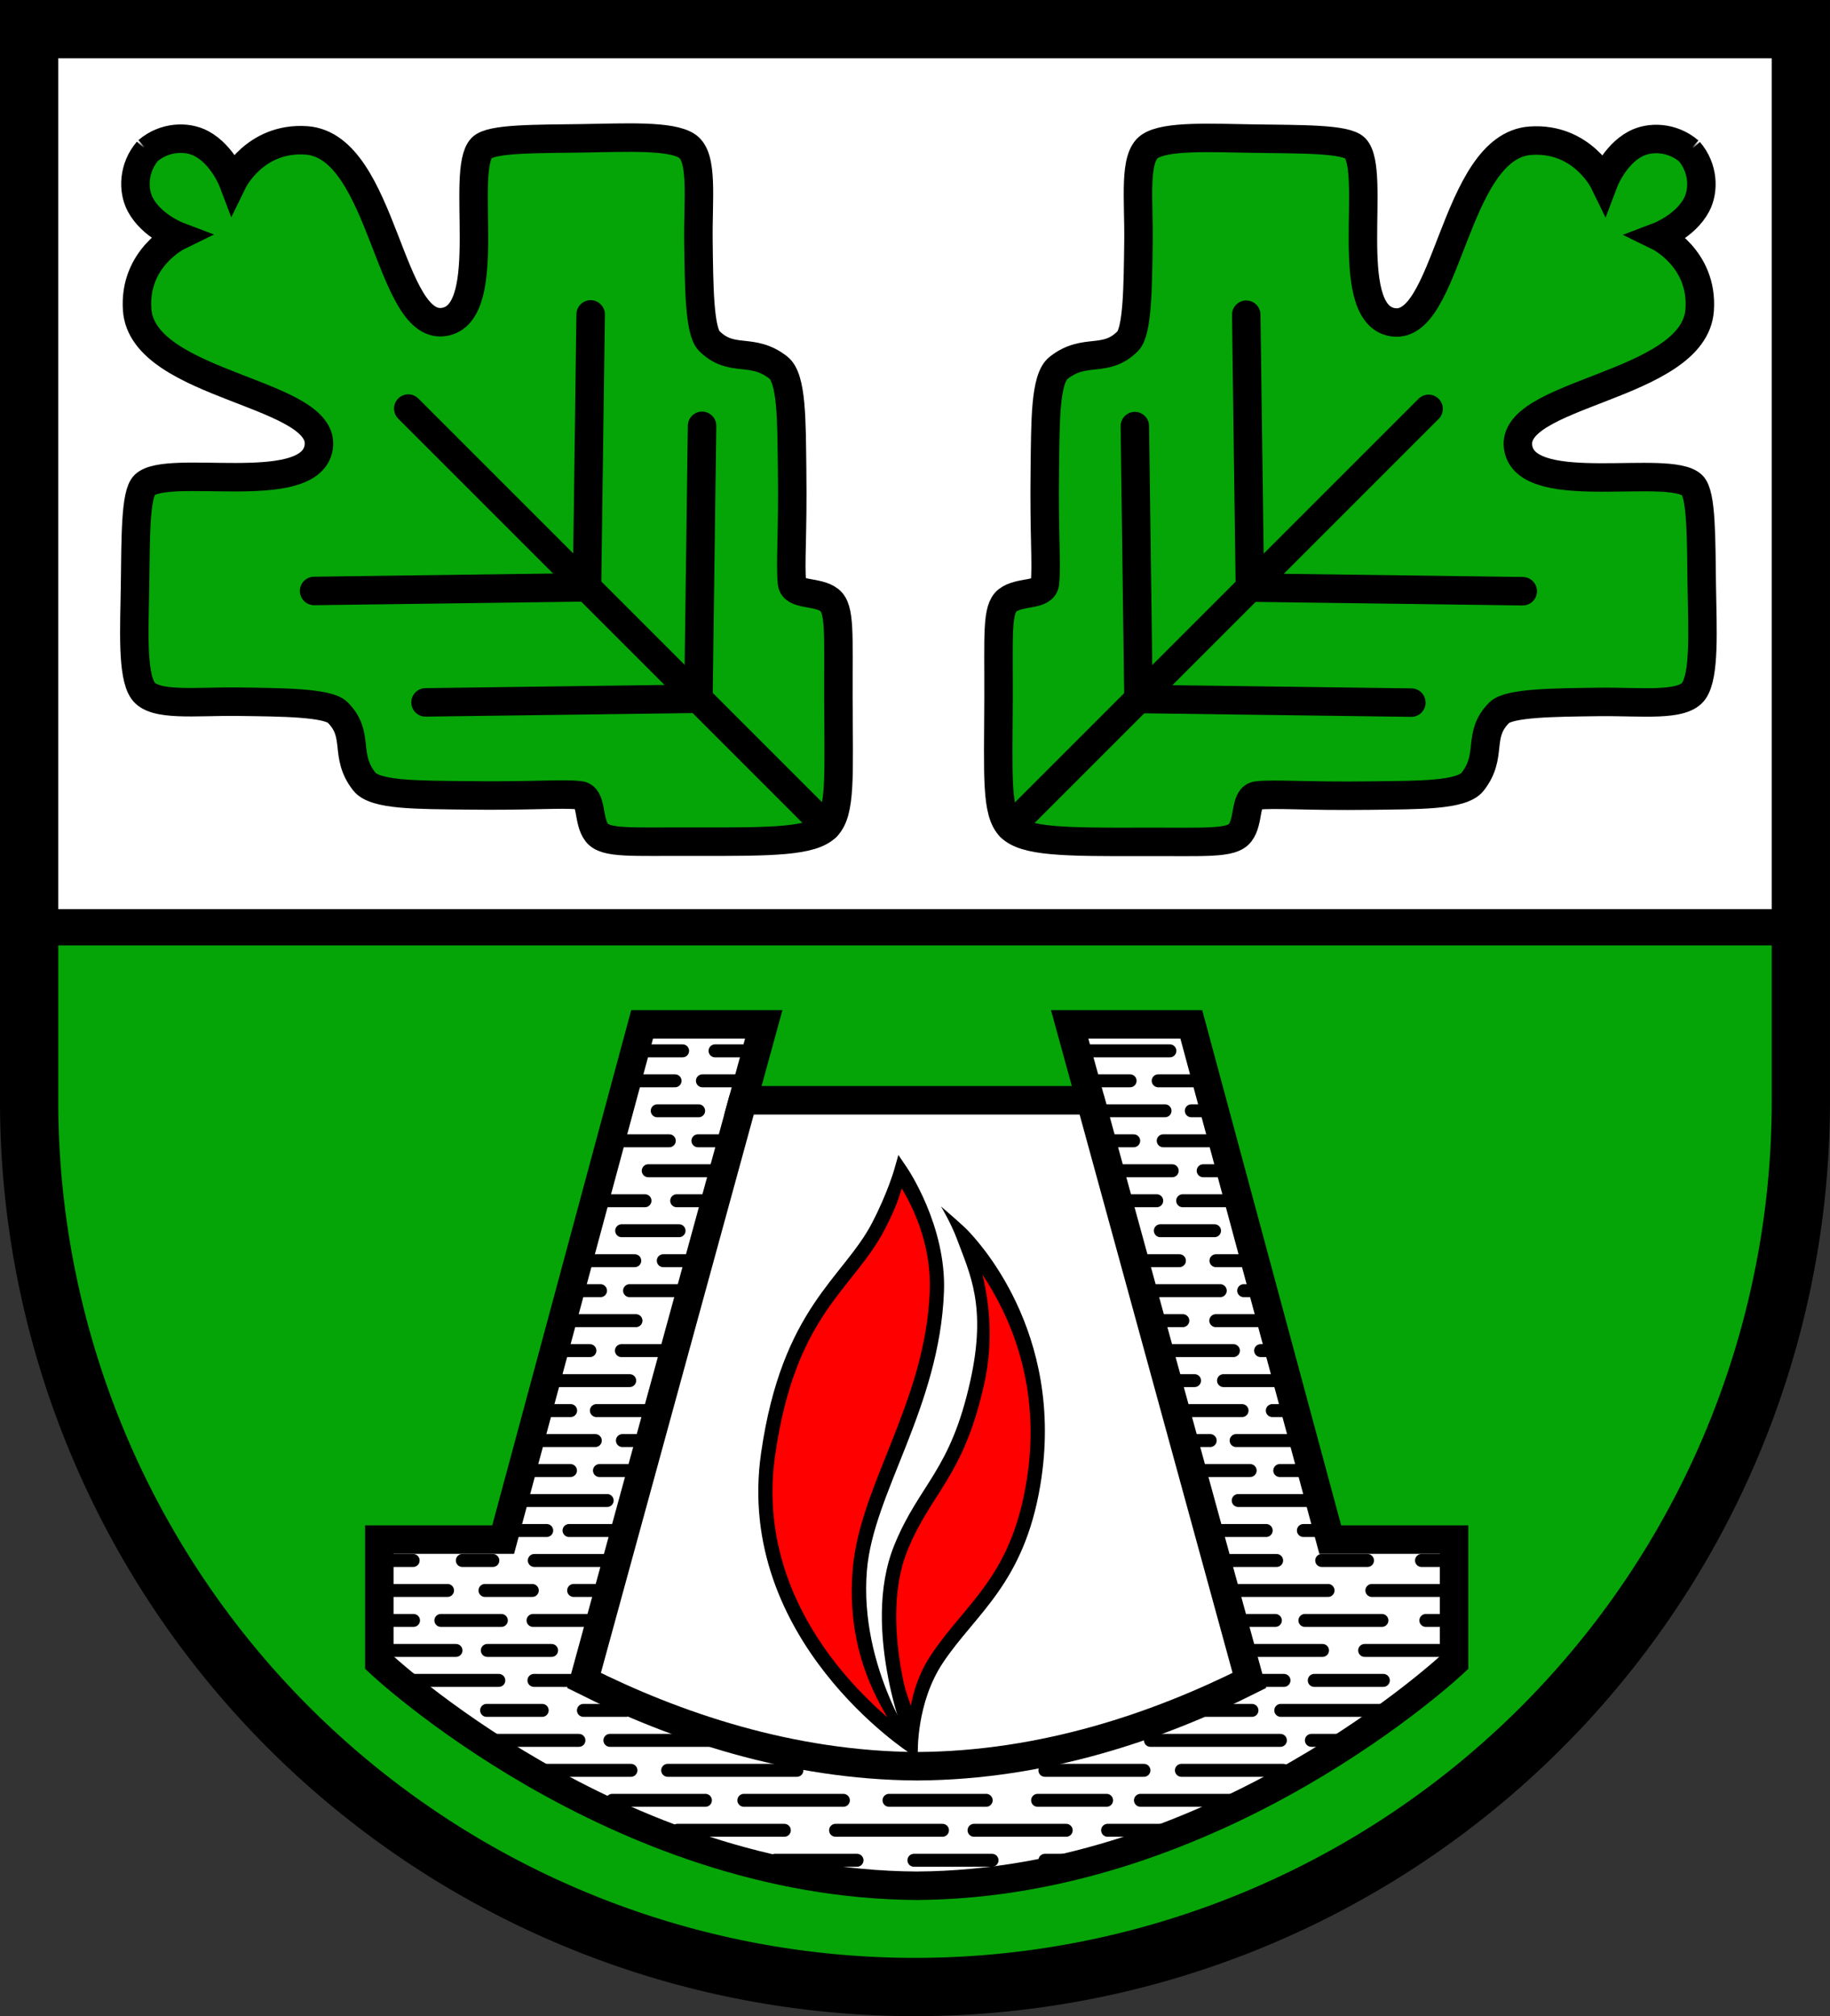 <?xml version="1.0" encoding="UTF-8" standalone="no"?>
<!-- Created with Inkscape (http://www.inkscape.org/) -->

<svg
   width="141.359mm"
   height="155.731mm"
   viewBox="0 0 141.359 155.731"
   version="1.1"
   id="svg2703"
   inkscape:version="1.2.2 (732a01da63, 2022-12-09)"
   sodipodi:docname="Wappen Süderhackstedt2.svg"
   xmlns:inkscape="http://www.inkscape.org/namespaces/inkscape"
   xmlns:sodipodi="http://sodipodi.sourceforge.net/DTD/sodipodi-0.dtd"
   xmlns="http://www.w3.org/2000/svg"
   xmlns:svg="http://www.w3.org/2000/svg">
  <rect x="0" y="0" width="141.359" height="155.731" fill="#333333" stroke="none"/>
  <sodipodi:namedview
     id="namedview2705"
     pagecolor="#ffffff"
     bordercolor="#666666"
     borderopacity="1.0"
     inkscape:showpageshadow="2"
     inkscape:pageopacity="0.0"
     inkscape:pagecheckerboard="0"
     inkscape:deskcolor="#d1d1d1"
     inkscape:document-units="mm"
     showgrid="false"
     inkscape:zoom="0.90942748"
     inkscape:cx="267.75087"
     inkscape:cy="295.24069"
     inkscape:current-layer="layer1" />
  <defs
     id="defs2700" />
  <g
     inkscape:label="Ebene 1"
     inkscape:groupmode="layer"
     id="layer1"
     transform="translate(-532.13,-75.668)">
    <g
       id="g2549"
       transform="translate(496.626,-3.725)">
      <path
         id="path1060"
         style="fill:#ffffff;stroke:none;stroke-width:4.5;stroke-linecap:round;stroke-dasharray:none"
         d="m 37.754,81.644 v 82.802 a 68.43,68.43 0 0 0 68.429,68.429 68.43,68.43 0 0 0 68.429,-68.429 V 81.644 Z" />
      <path
         id="rect1285"
         style="fill:#05a507;fill-opacity:1;stroke:none;stroke-width:1.5;stroke-linecap:round;stroke-dasharray:none"
         d="m 37.754,151.017 v 13.428 a 68.43,68.43 0 0 0 68.429,68.429 68.43,68.43 0 0 0 68.429,-68.429 v -13.428 z" />
      <path
         style="fill:none;stroke:#000000;stroke-width:2.8;stroke-linecap:round;stroke-dasharray:none"
         d="M 37.754,151.017 H 174.613"
         id="path1231" />
      <path
         id="path2256"
         style="fill:none;stroke:#000000;stroke-width:4.5;stroke-linecap:round;stroke-dasharray:none"
         d="m 37.754,81.644 v 82.802 a 68.43,68.43 0 0 0 68.429,68.429 68.43,68.43 0 0 0 68.429,-68.429 V 81.644 Z" />
      <g
         id="g2617"
         transform="translate(0.288,-0.051)">
        <path
           id="path1037"
           style="fill:#ffffff;stroke:#000000;stroke-width:2.2;stroke-linecap:round;stroke-dasharray:none"
           d="M 84.817,158.568 74.082,198.367 h -9.566 v 9.503 c 0,0 18.131,17.109 41.511,17.234 23.38,-0.125 41.511,-17.234 41.511,-17.234 v -9.503 h -9.566 l -10.734,-39.8 h -9.396 l 1.61,5.865 H 106.027 92.603 l 1.61,-5.865 z"
           sodipodi:nodetypes="ccccccccccccccc" />
        <path
           style="fill:none;stroke:#000000;stroke-width:2.2;stroke-linecap:round;stroke-dasharray:none"
           d="M 92.603,164.432 80.331,209.248 c 7.008,3.512 15.929,6.572 25.733,6.625 9.811,-0.052 18.659,-3.116 25.663,-6.628 l -12.277,-44.812"
           id="path979"
           sodipodi:nodetypes="ccccc" />
        <g
           id="path1286">
          <path
             style="color:#000000;fill:#ff0000;stroke-width:1.1;stroke-linecap:round;-inkscape-stroke:none"
             d="m 104.817,169.942 c 0,0 2.956,4.371 2.766,9.264 -0.34,8.759 -5.434,15.245 -5.95,21.485 -0.648,7.819 4.105,13.684 4.105,13.684 0,0 -13.211,-8.53 -11.188,-22.618 1.595,-11.111 6.198,-13.12 8.532,-17.628 1.208,-2.334 1.735,-4.187 1.735,-4.187 z"
             id="path1308" />
          <path
             style="color:#000000;fill:#000000;stroke-linecap:round;-inkscape-stroke:none"
             d="m 104.611,168.656 -0.322,1.135 c 0,0 -0.511,1.8 -1.695,4.086 -2.229,4.305 -6.973,6.553 -8.588,17.803 -2.075,14.452 11.503,23.193 11.503,23.193 l 0.588,-0.252 c 0,0 -4.542,-6.308 -3.915,-13.884 0.495,-5.975 5.603,-12.549 5.951,-21.51 0.199,-5.127 -2.859,-9.592 -2.859,-9.592 z m 0.26,2.582 c 0.689,1.166 2.312,4.134 2.164,7.947 -0.332,8.557 -5.41,14.956 -5.949,21.461 -0.45,5.428 1.278,9.09 2.68,11.451 -3.601,-3.113 -10.116,-10.201 -8.672,-20.262 1.575,-10.973 6.037,-12.743 8.477,-17.453 0.904,-1.745 1.081,-2.472 1.301,-3.145 z"
             id="path1310"
             sodipodi:nodetypes="ccssccsscccsscssc" />
        </g>
        <g
           id="path1288">
          <path
             style="color:#000000;fill:#ff0000;stroke-width:1.1;-inkscape-stroke:none"
             d="m 109.641,174.934 c 0,0 7.358,7.427 5.392,19.147 -1.255,7.483 -4.812,9.56 -7.433,13.489 -2.198,3.295 -1.73,6.686 -1.73,6.686 0,0 -3.63,-8.946 -1.062,-15.259 1.888,-4.641 4.319,-5.653 5.899,-12.781 1.319,-5.951 -1.066,-11.281 -1.066,-11.281 z"
             id="path1302" />
          <path
             style="color:#000000;fill:#000000;-inkscape-stroke:none"
             d="m 110.031,174.547 c -0.351,-0.395 -2.129,-1.918 -2.129,-1.918 0,0 0.772,1.278 1.237,2.53 0.997,2.687 2.305,5.191 1.031,10.938 -0.778,3.511 -1.745,5.464 -2.768,7.158 -1.023,1.694 -2.134,3.151 -3.104,5.535 -1.352,3.324 -1.06,7.229 -0.463,10.309 0.597,3.08 1.697,5.768 1.697,5.768 l 0.582,-0.012 c 0,0 -0.14,-3.859 1.942,-6.979 2.543,-3.813 6.237,-6.07 7.518,-13.703 2.01,-11.978 -5.153,-19.186 -5.543,-19.625 z m 1.08,3.357 c 1.978,2.993 4.656,8.472 3.379,16.086 -1.23,7.332 -4.649,9.228 -7.348,13.273 -0.927,1.39 -1.335,2.742 -1.572,3.934 -0.275,-0.89 -0.397,-0.979 -0.654,-2.309 -0.576,-2.971 -0.815,-6.697 0.4,-9.686 0.918,-2.257 1.968,-3.626 3.027,-5.381 1.06,-1.754 2.099,-3.871 2.9,-7.488 0.742,-3.349 0.378,-6.257 -0.133,-8.43 z"
             id="path1304"
             sodipodi:nodetypes="scsssssccssscsscssssc" />
        </g>
        <path
           style="fill:none;stroke:#000000;stroke-width:1;stroke-linecap:round;stroke-dasharray:none"
           d="m 87.543,220.821 h 8.259"
           id="path1456" />
        <path
           style="fill:none;stroke:#000000;stroke-width:1;stroke-linecap:round;stroke-dasharray:none"
           d="m 99.759,220.821 h 8.259"
           id="path1458" />
        <path
           style="fill:none;stroke:#000000;stroke-width:1;stroke-linecap:round;stroke-dasharray:none"
           d="m 110.456,220.821 h 7.119"
           id="path1460" />
        <path
           style="fill:none;stroke:#000000;stroke-width:1;stroke-linecap:round;stroke-dasharray:none"
           d="m 120.773,220.821 h 4.839"
           id="path1462" />
        <path
           style="fill:none;stroke:#000000;stroke-width:1;stroke-linecap:round;stroke-dasharray:none"
           d="m 115.929,223.136 h 1.979"
           id="path1464" />
        <path
           style="fill:none;stroke:#000000;stroke-width:1;stroke-linecap:round;stroke-dasharray:none"
           d="m 105.812,223.136 h 6.034"
           id="path1466" />
        <path
           style="fill:none;stroke:#000000;stroke-width:1;stroke-linecap:round;stroke-dasharray:none"
           d="m 95.078,223.136 h 6.34"
           id="path1468" />
        <path
           style="fill:none;stroke:#000000;stroke-width:1;stroke-linecap:round;stroke-dasharray:none"
           d="m 82.509,218.505 h 7.197"
           id="path1470" />
        <path
           style="fill:none;stroke:#000000;stroke-width:1;stroke-linecap:round;stroke-dasharray:none"
           d="m 92.675,218.505 h 7.688"
           id="path1472" />
        <path
           style="fill:none;stroke:#000000;stroke-width:1;stroke-linecap:round;stroke-dasharray:none"
           d="m 103.888,218.505 h 7.506"
           id="path1474" />
        <path
           style="fill:none;stroke:#000000;stroke-width:1;stroke-linecap:round;stroke-dasharray:none"
           d="m 115.366,218.505 h 5.329"
           id="path1476" />
        <path
           style="fill:none;stroke:#000000;stroke-width:1;stroke-linecap:round;stroke-dasharray:none"
           d="m 123.311,218.505 h 6.961"
           id="path1478" />
        <path
           style="fill:none;stroke:#000000;stroke-width:1;stroke-linecap:round;stroke-dasharray:none"
           d="M 76.752,216.189 H 83.954"
           id="path1536"
           sodipodi:nodetypes="cc" />
        <path
           style="fill:none;stroke:#000000;stroke-width:1;stroke-linecap:round;stroke-dasharray:none"
           d="m 86.791,216.189 h 9.983"
           id="path1538" />
        <path
           style="fill:none;stroke:#000000;stroke-width:1;stroke-linecap:round;stroke-dasharray:none"
           d="m 115.929,216.189 h 7.652"
           id="path1540" />
        <path
           style="fill:none;stroke:#000000;stroke-width:1;stroke-linecap:round;stroke-dasharray:none"
           d="m 126.474,216.189 h 7.87"
           id="path1542" />
        <path
           style="fill:none;stroke:#000000;stroke-width:1;stroke-linecap:round;stroke-dasharray:none"
           d="m 124.082,213.874 h 10.039"
           id="path1544" />
        <path
           style="fill:none;stroke:#000000;stroke-width:1;stroke-linecap:round;stroke-dasharray:none"
           d="m 136.513,213.874 h 2.586"
           id="path1546" />
        <path
           style="fill:none;stroke:#000000;stroke-width:1;stroke-linecap:round;stroke-dasharray:none"
           d="m 131.924,211.558 h -3.559"
           id="path1548" />
        <path
           style="fill:none;stroke:#000000;stroke-width:1;stroke-linecap:round;stroke-dasharray:none"
           d="m 134.149,211.558 h 7.898"
           id="path1550" />
        <path
           style="fill:none;stroke:#000000;stroke-width:1;stroke-linecap:round;stroke-dasharray:none"
           d="m 136.735,209.242 h 5.339"
           id="path1552" />
        <path
           style="fill:none;stroke:#000000;stroke-width:1;stroke-linecap:round;stroke-dasharray:none"
           d="m 132.424,209.242 h 1.975"
           id="path1554" />
        <path
           style="fill:none;stroke:#000000;stroke-width:1;stroke-linecap:round;stroke-dasharray:none"
           d="m 131.702,206.927 h 5.673"
           id="path1622" />
        <path
           style="fill:none;stroke:#000000;stroke-width:1;stroke-linecap:round;stroke-dasharray:none"
           d="m 140.628,206.927 h 6.09"
           id="path1624" />
        <path
           style="fill:none;stroke:#000000;stroke-width:1;stroke-linecap:round;stroke-dasharray:none"
           d="m 130.84,204.611 h 2.892"
           id="path1626" />
        <path
           style="fill:none;stroke:#000000;stroke-width:1;stroke-linecap:round;stroke-dasharray:none"
           d="m 136.013,204.611 h 5.95"
           id="path1628" />
        <path
           style="fill:none;stroke:#000000;stroke-width:1;stroke-linecap:round;stroke-dasharray:none"
           d="m 145.356,204.611 h 2.182"
           id="path1630" />
        <path
           style="fill:none;stroke:#000000;stroke-width:1;stroke-linecap:round;stroke-dasharray:none"
           d="m 130.34,202.295 h 7.463"
           id="path1632" />
        <path
           style="fill:none;stroke:#000000;stroke-width:1;stroke-linecap:round;stroke-dasharray:none"
           d="m 141.185,202.295 h 6.352"
           id="path1634" />
        <path
           style="fill:none;stroke:#000000;stroke-width:1;stroke-linecap:round;stroke-dasharray:none"
           d="m 145.02,199.98 h 1.947"
           id="path1636" />
        <path
           style="fill:none;stroke:#000000;stroke-width:1;stroke-linecap:round;stroke-dasharray:none"
           d="m 137.311,199.98 h 3.539"
           id="path1638" />
        <path
           style="fill:none;stroke:#000000;stroke-width:1;stroke-linecap:round;stroke-dasharray:none"
           d="m 129.564,199.98 h 4.267"
           id="path1640" />
        <path
           style="fill:none;stroke:#000000;stroke-width:1;stroke-linecap:round;stroke-dasharray:none"
           d="m 135.896,197.664 h 1.886"
           id="path1642" />
        <path
           style="fill:none;stroke:#000000;stroke-width:1;stroke-linecap:round;stroke-dasharray:none"
           d="m 128.954,197.664 h 4.07"
           id="path1644" />
        <path
           style="fill:none;stroke:#000000;stroke-width:1;stroke-linecap:round;stroke-dasharray:none"
           d="m 130.862,195.348 h 5.86"
           id="path1646" />
        <path
           style="fill:none;stroke:#000000;stroke-width:1;stroke-linecap:round;stroke-dasharray:none"
           d="m 127.873,193.033 h 3.913"
           id="path1648" />
        <path
           style="fill:none;stroke:#000000;stroke-width:1;stroke-linecap:round;stroke-dasharray:none"
           d="m 134.071,193.033 h 2.461"
           id="path1650" />
        <path
           style="fill:none;stroke:#000000;stroke-width:1;stroke-linecap:round;stroke-dasharray:none"
           d="m 127.252,190.717 h 1.446"
           id="path1733" />
        <path
           style="fill:none;stroke:#000000;stroke-width:1;stroke-linecap:round;stroke-dasharray:none"
           d="m 130.701,190.717 h 4.686"
           id="path1735" />
        <path
           style="fill:none;stroke:#000000;stroke-width:1;stroke-linecap:round;stroke-dasharray:none"
           d="m 126.877,188.401 h 4.283"
           id="path1737" />
        <path
           style="fill:none;stroke:#000000;stroke-width:1;stroke-linecap:round;stroke-dasharray:none"
           d="m 133.495,188.401 h 1.788"
           id="path1739" />
        <path
           style="fill:none;stroke:#000000;stroke-width:1;stroke-linecap:round;stroke-dasharray:none"
           d="m 129.727,186.086 h 4.435"
           id="path1741" />
        <path
           style="fill:none;stroke:#000000;stroke-width:1;stroke-linecap:round;stroke-dasharray:none"
           d="m 125.542,186.086 h 1.947"
           id="path1743" />
        <path
           style="fill:none;stroke:#000000;stroke-width:1;stroke-linecap:round;stroke-dasharray:none"
           d="m 125.375,183.77 h 5.117"
           id="path1745" />
        <path
           style="fill:none;stroke:#000000;stroke-width:1;stroke-linecap:round;stroke-dasharray:none"
           d="m 132.592,183.77 h 1.442"
           id="path1747" />
        <path
           style="fill:none;stroke:#000000;stroke-width:1;stroke-linecap:round;stroke-dasharray:none"
           d="m 124.749,181.455 h 1.835"
           id="path1749" />
        <path
           style="fill:none;stroke:#000000;stroke-width:1;stroke-linecap:round;stroke-dasharray:none"
           d="m 129.129,181.455 h 3.754"
           id="path1751" />
        <path
           style="fill:none;stroke:#000000;stroke-width:1;stroke-linecap:round;stroke-dasharray:none"
           d="m 124.249,179.139 h 5.227"
           id="path1753" />
        <path
           style="fill:none;stroke:#000000;stroke-width:1;stroke-linecap:round;stroke-dasharray:none"
           d="m 131.285,179.139 h 1.5"
           id="path1755" />
        <path
           style="fill:none;stroke:#000000;stroke-width:1;stroke-linecap:round;stroke-dasharray:none"
           d="m 129.143,176.823 h 3.017"
           id="path1757" />
        <path
           style="fill:none;stroke:#000000;stroke-width:1;stroke-linecap:round;stroke-dasharray:none"
           d="m 123.373,176.823 h 2.948"
           id="path1759" />
        <path
           style="fill:none;stroke:#000000;stroke-width:1;stroke-linecap:round;stroke-dasharray:none"
           d="m 124.847,174.508 h 4.185"
           id="path1761" />
        <path
           style="fill:none;stroke:#000000;stroke-width:1;stroke-linecap:round;stroke-dasharray:none"
           d="m 122.163,172.192 h 2.405"
           id="path1763" />
        <path
           style="fill:none;stroke:#000000;stroke-width:1;stroke-linecap:round;stroke-dasharray:none"
           d="m 126.571,172.192 h 4.34"
           id="path1765" />
        <path
           style="fill:none;stroke:#000000;stroke-width:1;stroke-linecap:round;stroke-dasharray:none"
           d="m 121.385,169.876 h 4.38"
           id="path1865" />
        <path
           style="fill:none;stroke:#000000;stroke-width:1;stroke-linecap:round;stroke-dasharray:none"
           d="m 128.156,169.876 h 2.131"
           id="path1867" />
        <path
           style="fill:none;stroke:#000000;stroke-width:1;stroke-linecap:round;stroke-dasharray:none"
           d="m 120.885,167.561 h 1.904"
           id="path1869" />
        <path
           style="fill:none;stroke:#000000;stroke-width:1;stroke-linecap:round;stroke-dasharray:none"
           d="m 125.069,167.561 h 3.963"
           id="path1871" />
        <path
           style="fill:none;stroke:#000000;stroke-width:1;stroke-linecap:round;stroke-dasharray:none"
           d="m 120.064,165.245 h 5.145"
           id="path1873" />
        <path
           style="fill:none;stroke:#000000;stroke-width:1;stroke-linecap:round;stroke-dasharray:none"
           d="m 127.238,165.245 h 1.279"
           id="path1875" />
        <path
           style="fill:none;stroke:#000000;stroke-width:1;stroke-linecap:round;stroke-dasharray:none"
           d="m 124.68,162.929 h 3.115"
           id="path1877" />
        <path
           style="fill:none;stroke:#000000;stroke-width:1;stroke-linecap:round;stroke-dasharray:none"
           d="m 119.744,162.929 h 2.767"
           id="path1879" />
        <path
           style="fill:none;stroke:#000000;stroke-width:1;stroke-linecap:round;stroke-dasharray:none"
           d="m 119.244,160.614 h 6.34"
           id="path1881" />
        <path
           style="fill:none;stroke:#000000;stroke-width:1;stroke-linecap:round;stroke-dasharray:none"
           d="m 84.872,160.614 h 3.073"
           id="path1990" />
        <path
           style="fill:none;stroke:#000000;stroke-width:1;stroke-linecap:round;stroke-dasharray:none"
           d="M 90.448,160.614 H 92.923"
           id="path1992" />
        <path
           style="fill:none;stroke:#000000;stroke-width:1;stroke-linecap:round;stroke-dasharray:none"
           d="m 84.038,162.929 h 3.323"
           id="path1994" />
        <path
           style="fill:none;stroke:#000000;stroke-width:1;stroke-linecap:round;stroke-dasharray:none"
           d="m 89.474,162.929 h 2.892"
           id="path1996" />
        <path
           style="fill:none;stroke:#000000;stroke-width:1;stroke-linecap:round;stroke-dasharray:none"
           d="m 85.984,165.245 h 3.198"
           id="path1998" />
        <path
           style="fill:none;stroke:#000000;stroke-width:1;stroke-linecap:round;stroke-dasharray:none"
           d="m 83.12,167.561 h 3.796"
           id="path2000" />
        <path
           style="fill:none;stroke:#000000;stroke-width:1;stroke-linecap:round;stroke-dasharray:none"
           d="m 89.127,167.561 h 2.619"
           id="path2002" />
        <path
           style="fill:none;stroke:#000000;stroke-width:1;stroke-linecap:round;stroke-dasharray:none"
           d="m 85.289,169.876 h 5.325"
           id="path2004" />
        <path
           style="fill:none;stroke:#000000;stroke-width:1;stroke-linecap:round;stroke-dasharray:none"
           d="m 81.632,172.192 h 3.407"
           id="path2006" />
        <path
           style="fill:none;stroke:#000000;stroke-width:1;stroke-linecap:round;stroke-dasharray:none"
           d="m 87.486,172.192 h 2.67"
           id="path2008" />
        <path
           style="fill:none;stroke:#000000;stroke-width:1;stroke-linecap:round;stroke-dasharray:none"
           d="m 83.236,174.508 h 4.434"
           id="path2010" />
        <path
           style="fill:none;stroke:#000000;stroke-width:1;stroke-linecap:round;stroke-dasharray:none"
           d="m 80.326,176.823 h 3.923"
           id="path2012" />
        <path
           style="fill:none;stroke:#000000;stroke-width:1;stroke-linecap:round;stroke-dasharray:none"
           d="m 86.451,176.823 h 2.212"
           id="path2014" />
        <path
           style="fill:none;stroke:#000000;stroke-width:1;stroke-linecap:round;stroke-dasharray:none"
           d="m 79.805,179.139 h 1.799"
           id="path2016" />
        <path
           style="fill:none;stroke:#000000;stroke-width:1;stroke-linecap:round;stroke-dasharray:none"
           d="M 83.846,179.139 H 87.889"
           id="path2018" />
        <path
           style="fill:none;stroke:#000000;stroke-width:1;stroke-linecap:round;stroke-dasharray:none"
           d="m 79.032,181.455 h 5.311"
           id="path2020" />
        <path
           style="fill:none;stroke:#000000;stroke-width:1;stroke-linecap:round;stroke-dasharray:none"
           d="m 78.448,183.77 h 2.336"
           id="path2022" />
        <path
           style="fill:none;stroke:#000000;stroke-width:1;stroke-linecap:round;stroke-dasharray:none"
           d="m 83.217,183.77 h 3.337"
           id="path2024" />
        <path
           style="fill:none;stroke:#000000;stroke-width:1;stroke-linecap:round;stroke-dasharray:none"
           d="M 77.948,186.086 H 83.857"
           id="path2151" />
        <path
           style="fill:none;stroke:#000000;stroke-width:1;stroke-linecap:round;stroke-dasharray:none"
           d="m 77.183,188.401 h 2.113"
           id="path2153" />
        <path
           style="fill:none;stroke:#000000;stroke-width:1;stroke-linecap:round;stroke-dasharray:none"
           d="m 81.284,188.401 h 4.019"
           id="path2155" />
        <path
           style="fill:none;stroke:#000000;stroke-width:1;stroke-linecap:round;stroke-dasharray:none"
           d="m 75.931,193.033 h 3.351"
           id="path2157" />
        <path
           style="fill:none;stroke:#000000;stroke-width:1;stroke-linecap:round;stroke-dasharray:none"
           d="m 81.521,193.033 h 2.934"
           id="path2159" />
        <path
           style="fill:none;stroke:#000000;stroke-width:1;stroke-linecap:round;stroke-dasharray:none"
           d="m 76.683,190.717 h 4.518"
           id="path2161" />
        <path
           style="fill:none;stroke:#000000;stroke-width:1;stroke-linecap:round;stroke-dasharray:none"
           d="m 83.293,190.717 h 1.356"
           id="path2163" />
        <path
           style="fill:none;stroke:#000000;stroke-width:1;stroke-linecap:round;stroke-dasharray:none"
           d="m 75.431,195.348 h 6.687"
           id="path2165" />
        <path
           style="fill:none;stroke:#000000;stroke-width:1;stroke-linecap:round;stroke-dasharray:none"
           d="m 74.931,197.664 h 2.516"
           id="path2167" />
        <path
           style="fill:none;stroke:#000000;stroke-width:1;stroke-linecap:round;stroke-dasharray:none"
           d="m 79.171,197.664 h 3.865"
           id="path2169" />
        <path
           style="fill:none;stroke:#000000;stroke-width:1;stroke-linecap:round;stroke-dasharray:none"
           d="m 76.488,199.98 h 6.076"
           id="path2171" />
        <path
           style="fill:none;stroke:#000000;stroke-width:1;stroke-linecap:round;stroke-dasharray:none"
           d="m 64.693,199.98 h 2.438"
           id="path2309" />
        <path
           style="fill:none;stroke:#000000;stroke-width:1;stroke-linecap:round;stroke-dasharray:none"
           d="m 70.927,199.98 h 2.36"
           id="path2311" />
        <path
           style="fill:none;stroke:#000000;stroke-width:1;stroke-linecap:round;stroke-dasharray:none"
           d="m 64.615,202.295 h 5.172"
           id="path2313" />
        <path
           style="fill:none;stroke:#000000;stroke-width:1;stroke-linecap:round;stroke-dasharray:none"
           d="m 72.677,202.295 h 3.657"
           id="path2315" />
        <path
           style="fill:none;stroke:#000000;stroke-width:1;stroke-linecap:round;stroke-dasharray:none"
           d="M 79.526,202.295 H 81.663"
           id="path2317" />
        <path
           style="fill:none;stroke:#000000;stroke-width:1;stroke-linecap:round;stroke-dasharray:none"
           d="m 65.003,204.611 h 2.155"
           id="path2319" />
        <path
           style="fill:none;stroke:#000000;stroke-width:1;stroke-linecap:round;stroke-dasharray:none"
           d="m 69.271,204.611 h 4.672"
           id="path2321" />
        <path
           style="fill:none;stroke:#000000;stroke-width:1;stroke-linecap:round;stroke-dasharray:none"
           d="m 76.39,204.611 h 4.449"
           id="path2323" />
        <path
           style="fill:none;stroke:#000000;stroke-width:1;stroke-linecap:round;stroke-dasharray:none"
           d="m 72.859,206.927 h 4.964"
           id="path2325" />
        <path
           style="fill:none;stroke:#000000;stroke-width:1;stroke-linecap:round;stroke-dasharray:none"
           d="m 64.947,206.927 h 5.492"
           id="path2327" />
        <path
           style="fill:none;stroke:#000000;stroke-width:1;stroke-linecap:round;stroke-dasharray:none"
           d="m 67.116,209.242 h 6.632"
           id="path2329" />
        <path
           style="fill:none;stroke:#000000;stroke-width:1;stroke-linecap:round;stroke-dasharray:none"
           d="m 76.46,209.242 3.872,0.005"
           id="path2331" />
        <path
           style="fill:none;stroke:#000000;stroke-width:1;stroke-linecap:round;stroke-dasharray:none"
           d="m 72.803,211.558 h 4.296"
           id="path2333" />
        <path
           style="fill:none;stroke:#000000;stroke-width:1;stroke-linecap:round;stroke-dasharray:none"
           d="m 80.283,211.558 h 3.295"
           id="path2335" />
        <path
           style="fill:none;stroke:#000000;stroke-width:1;stroke-linecap:round;stroke-dasharray:none"
           d="m 73.081,213.874 h 6.855"
           id="path2337" />
        <path
           style="fill:none;stroke:#000000;stroke-width:1;stroke-linecap:round;stroke-dasharray:none"
           d="m 82.327,213.874 h 7.731"
           id="path2339" />
      </g>
      <g
         id="g1006"
         transform="translate(1.945808e-6,0.315)">
        <g
           id="g4337"
           transform="rotate(-45,170.2,440.621)">
          <path
             id="path2800"
             style="fill:#05a507;fill-opacity:1;stroke:#000000;stroke-width:2.2;stroke-linecap:round;stroke-dasharray:none"
             d="m 330.428,106.038 c -1.708,0.129 -2.966,1.322 -3.336,2.531 -0.549,1.795 0.347,3.788 0.347,3.788 0,0 -3.624,-1.25 -6.253,1.77 -3.972,4.562 6.174,15.18 2.242,17.54 -3.291,1.975 -8.957,-7.474 -11.405,-7.551 -1.021,-0.032 -3.443,2.466 -6.04,4.986 -2.399,2.327 -5.013,4.669 -5.286,6.144 -0.277,1.499 2.267,3.434 4.579,5.805 2.405,2.466 4.859,4.95 4.859,6.033 0,2.478 -2.006,2.635 -2.32,5.231 -0.162,1.34 2.21,3.649 4.791,6.298 3.624,3.718 5.283,5.054 6.221,6.208 0.643,0.793 -0.961,1.803 -1.101,2.989 -0.128,1.08 1.373,2.331 4.878,5.858 4.226,4.252 6.381,6.357 7.985,6.357 1.605,0 3.437,-2.105 7.663,-6.357 3.505,-3.527 5.006,-4.779 4.878,-5.858 -0.141,-1.186 -1.745,-2.196 -1.101,-2.989 0.938,-1.155 2.597,-2.49 6.221,-6.208 2.581,-2.649 4.953,-4.958 4.791,-6.298 -0.315,-2.596 -2.32,-2.753 -2.32,-5.231 0,-1.083 2.454,-3.566 4.859,-6.033 2.312,-2.371 4.856,-4.306 4.579,-5.805 -0.273,-1.475 -2.887,-3.816 -5.286,-6.144 -2.597,-2.52 -5.019,-5.018 -6.04,-4.986 -2.448,0.077 -8.114,9.526 -11.405,7.551 -3.933,-2.36 6.214,-12.978 2.242,-17.54 -2.63,-3.02 -6.253,-1.77 -6.253,-1.77 0,0 0.897,-1.993 0.347,-3.788 -0.37,-1.209 -1.628,-2.402 -3.336,-2.531 z"
             sodipodi:nodetypes="cscsssssssssssscsssssssssssscsc" />
          <path
             style="fill:none;stroke:#000000;stroke-width:2.2;stroke-linecap:round;stroke-dasharray:none"
             d="m 330.589,134.343 v 45.681"
             id="path2933" />
          <g
             id="g2941"
             style="stroke:#000000">
            <path
               style="fill:none;stroke:#000000;stroke-width:2.2;stroke-linecap:round;stroke-dasharray:none"
               d="m 315.484,151.332 15.105,14.708"
               id="path2935" />
            <path
               style="fill:none;stroke:#000000;stroke-width:2.2;stroke-linecap:round;stroke-dasharray:none"
               d="m 315.484,139.161 15.105,14.708"
               id="path2937" />
          </g>
          <g
             id="g2947"
             inkscape:transform-center-x="-7.5525309"
             inkscape:transform-center-y="24.4616"
             transform="matrix(-1,0,0,1,661.178,0)"
             style="stroke:#000000">
            <path
               style="fill:none;stroke:#000000;stroke-width:2.2;stroke-linecap:round;stroke-dasharray:none"
               d="m 315.484,151.332 15.105,14.708"
               id="path2943" />
            <path
               style="fill:none;stroke:#000000;stroke-width:2.2;stroke-linecap:round;stroke-dasharray:none"
               d="m 315.484,139.161 15.105,14.708"
               id="path2945" />
          </g>
        </g>
        <g
           id="g986"
           transform="matrix(-0.707,-0.707,-0.707,0.707,474.563,249.405)">
          <path
             id="path969"
             style="fill:#05a507;fill-opacity:1;stroke:#000000;stroke-width:2.2;stroke-linecap:round;stroke-dasharray:none"
             d="m 330.428,106.038 c -1.708,0.129 -2.966,1.322 -3.336,2.531 -0.549,1.795 0.347,3.788 0.347,3.788 0,0 -3.624,-1.25 -6.253,1.77 -3.972,4.562 6.174,15.18 2.242,17.54 -3.291,1.975 -8.957,-7.474 -11.405,-7.551 -1.021,-0.032 -3.443,2.466 -6.04,4.986 -2.399,2.327 -5.013,4.669 -5.286,6.144 -0.277,1.499 2.267,3.434 4.579,5.805 2.405,2.466 4.859,4.95 4.859,6.033 0,2.478 -2.006,2.635 -2.32,5.231 -0.162,1.34 2.21,3.649 4.791,6.298 3.624,3.718 5.283,5.054 6.221,6.208 0.643,0.793 -0.961,1.803 -1.101,2.989 -0.128,1.08 1.373,2.331 4.878,5.858 4.226,4.252 6.381,6.357 7.985,6.357 1.605,0 3.437,-2.105 7.663,-6.357 3.505,-3.527 5.006,-4.779 4.878,-5.858 -0.141,-1.186 -1.745,-2.196 -1.101,-2.989 0.938,-1.155 2.597,-2.49 6.221,-6.208 2.581,-2.649 4.953,-4.958 4.791,-6.298 -0.315,-2.596 -2.32,-2.753 -2.32,-5.231 0,-1.083 2.454,-3.566 4.859,-6.033 2.312,-2.371 4.856,-4.306 4.579,-5.805 -0.273,-1.475 -2.887,-3.816 -5.286,-6.144 -2.597,-2.52 -5.019,-5.018 -6.04,-4.986 -2.448,0.077 -8.114,9.526 -11.405,7.551 -3.933,-2.36 6.214,-12.978 2.242,-17.54 -2.63,-3.02 -6.253,-1.77 -6.253,-1.77 0,0 0.897,-1.993 0.347,-3.788 -0.37,-1.209 -1.628,-2.402 -3.336,-2.531 z"
             sodipodi:nodetypes="cscsssssssssssscsssssssssssscsc" />
          <path
             style="fill:none;stroke:#000000;stroke-width:2.2;stroke-linecap:round;stroke-dasharray:none"
             d="m 330.589,134.343 v 45.681"
             id="path971" />
          <g
             id="g977"
             style="stroke:#000000">
            <path
               style="fill:none;stroke:#000000;stroke-width:2.2;stroke-linecap:round;stroke-dasharray:none"
               d="m 315.484,151.332 15.105,14.708"
               id="path973" />
            <path
               style="fill:none;stroke:#000000;stroke-width:2.2;stroke-linecap:round;stroke-dasharray:none"
               d="m 315.484,139.161 15.105,14.708"
               id="path975" />
          </g>
          <g
             id="g984"
             inkscape:transform-center-x="-7.5525309"
             inkscape:transform-center-y="24.4616"
             transform="matrix(-1,0,0,1,661.178,0)"
             style="stroke:#000000">
            <path
               style="fill:none;stroke:#000000;stroke-width:2.2;stroke-linecap:round;stroke-dasharray:none"
               d="m 315.484,151.332 15.105,14.708"
               id="path980" />
            <path
               style="fill:none;stroke:#000000;stroke-width:2.2;stroke-linecap:round;stroke-dasharray:none"
               d="m 315.484,139.161 15.105,14.708"
               id="path982" />
          </g>
        </g>
      </g>
    </g>
  </g>
</svg>

